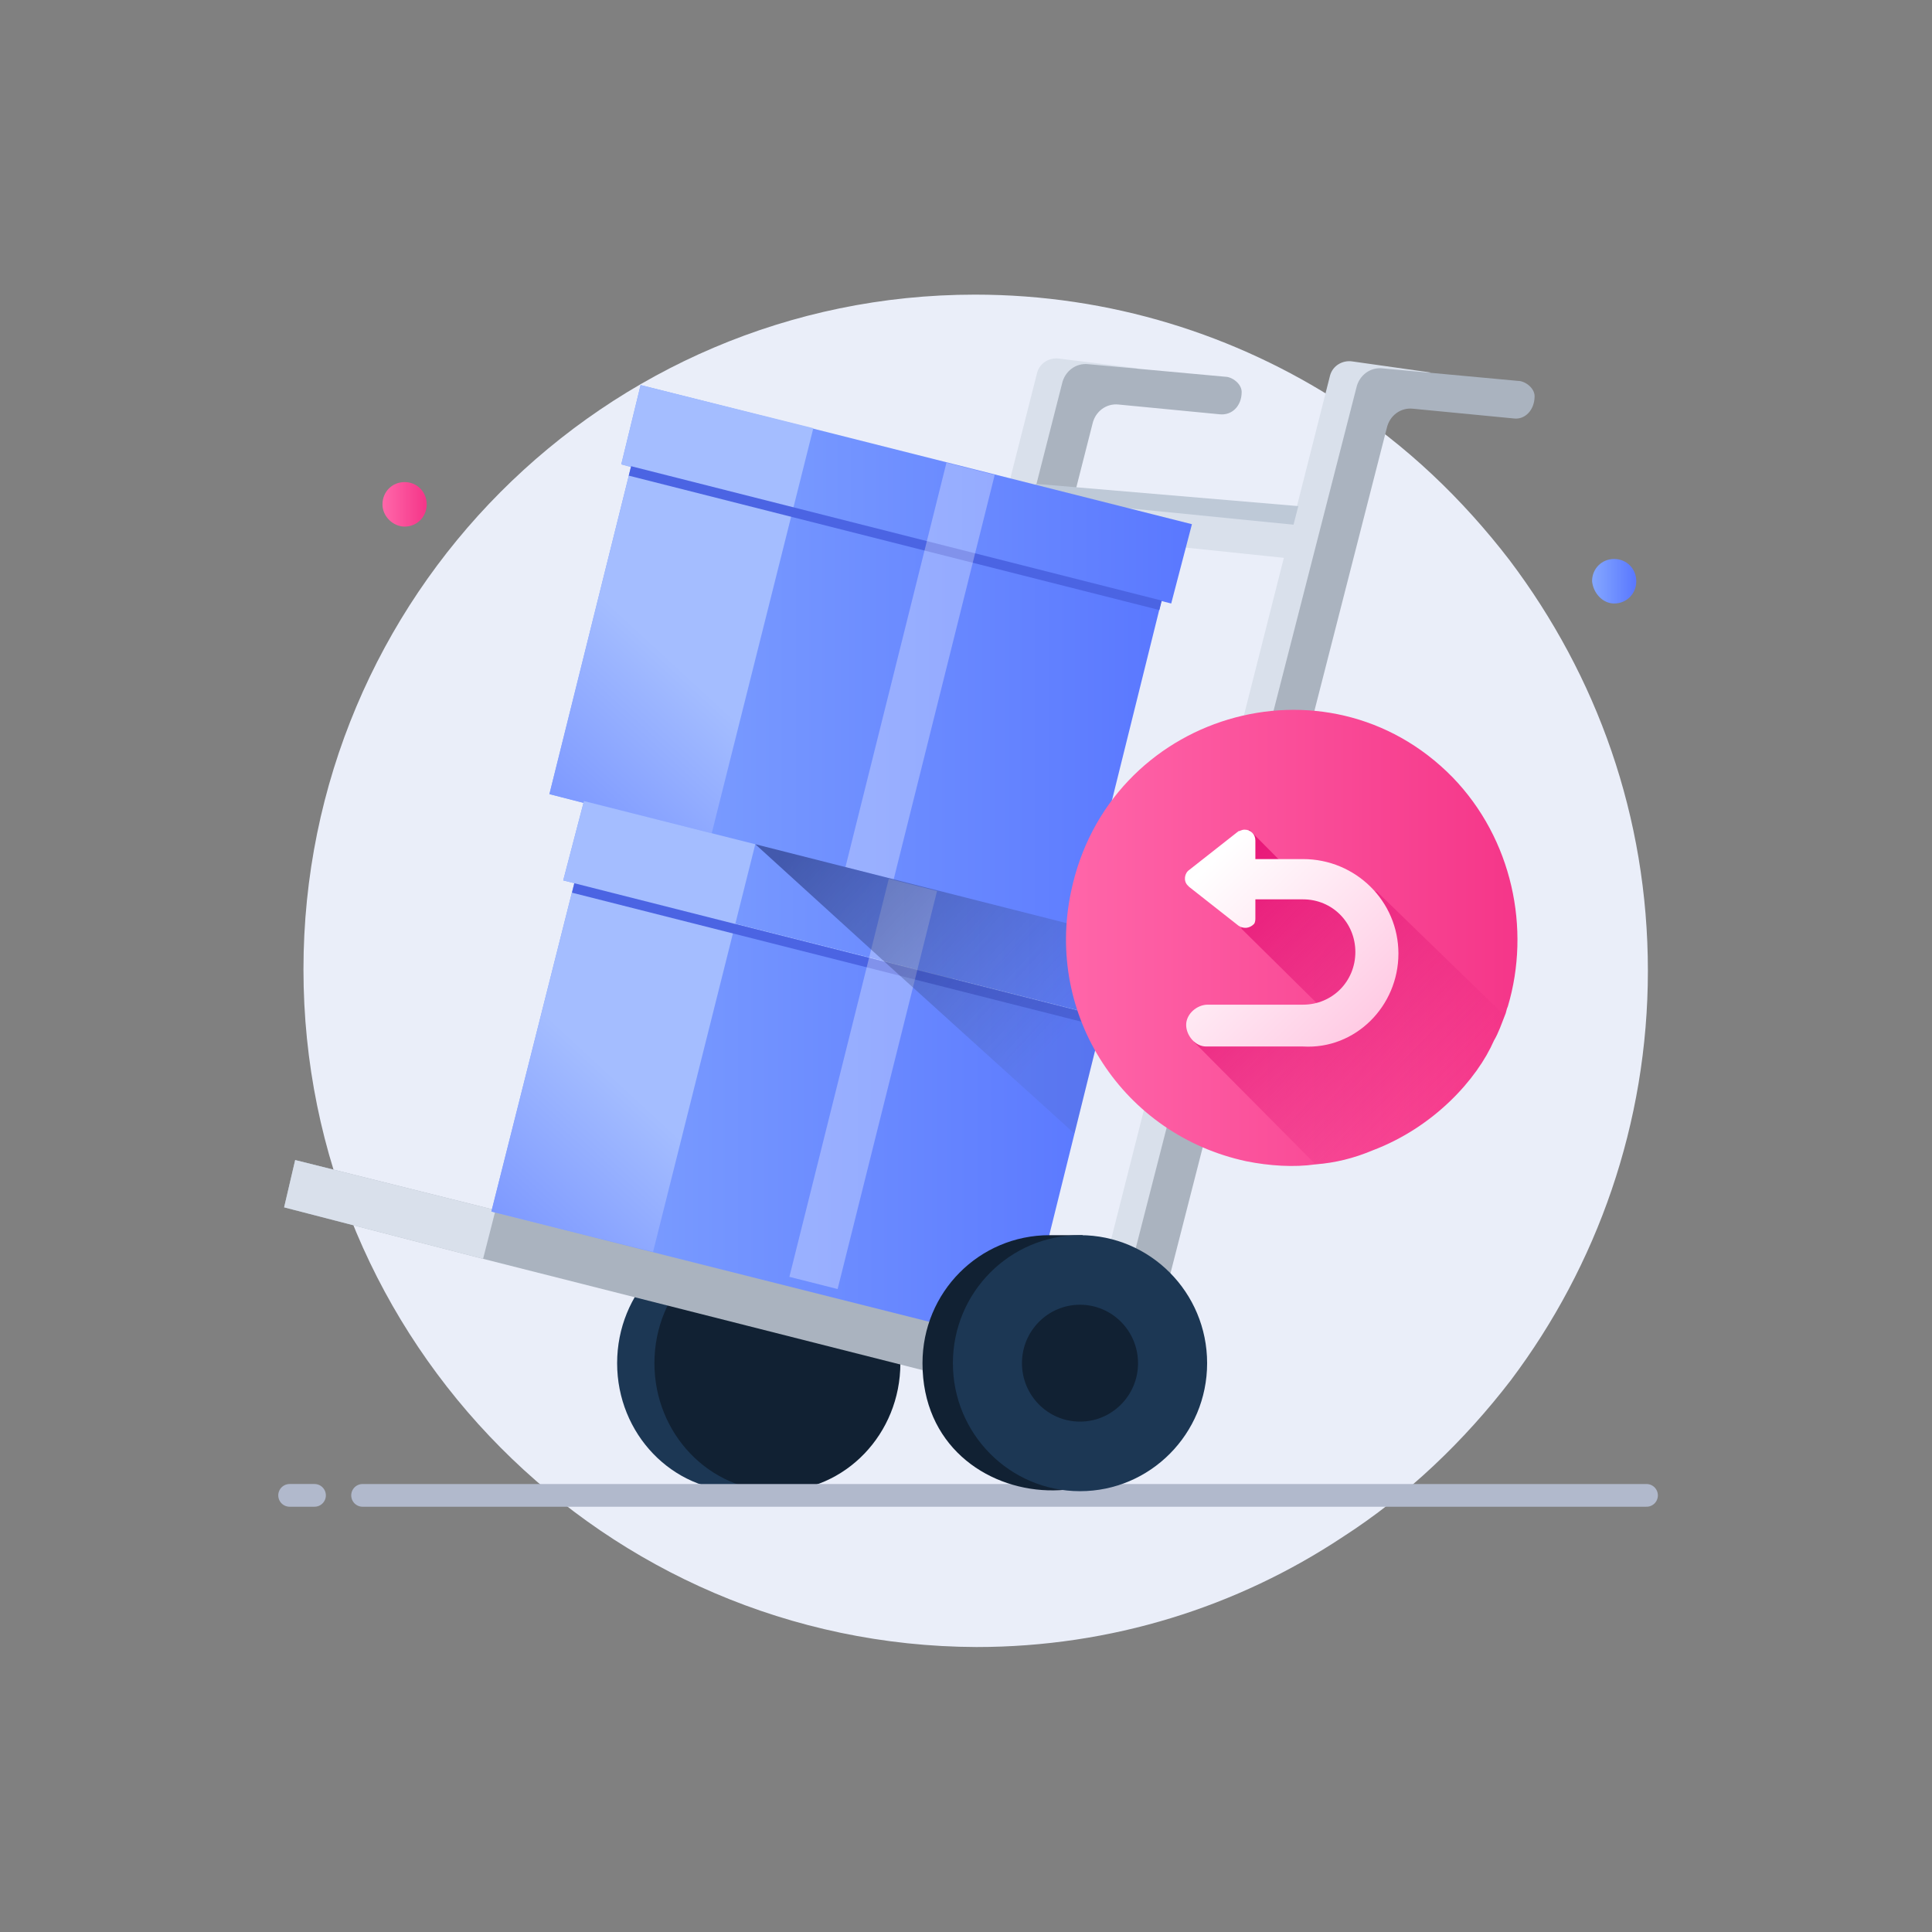 <svg width="200" height="200" viewBox="0 0 200 200" fill="none" xmlns="http://www.w3.org/2000/svg">
<rect x="0" y="0" width="200" height="200" fill="#808080" stroke="none"/>
<path d="M170.589 100.5C170.589 116.344 165.297 131.035 156.428 142.846C151.565 149.183 145.7 154.801 138.978 159.122C128.107 166.323 115.091 170.5 101.073 170.5C62.596 170.356 31.414 138.957 31.414 100.356C31.414 61.755 62.596 30.5 100.93 30.5C114.948 30.5 127.964 34.677 138.835 41.735C145.557 46.056 151.422 51.673 156.285 58.01C165.297 69.965 170.589 84.512 170.589 100.5Z" fill="#EAEEF9"/>
<path d="M167.097 62.474C168.385 62.474 169.386 61.466 169.386 60.17C169.386 58.873 168.385 57.865 167.097 57.865C165.81 57.865 164.809 58.873 164.809 60.17C164.952 61.466 165.953 62.474 167.097 62.474Z" fill="url(#paint0_linear_1739_7175)"/>
<path d="M41.882 54.514C43.17 54.514 44.171 53.506 44.171 52.21C44.171 50.913 43.17 49.905 41.882 49.905C40.595 49.905 39.594 50.913 39.594 52.21C39.594 53.506 40.738 54.514 41.882 54.514Z" fill="url(#paint1_linear_1739_7175)"/>
<path d="M76.615 154.367C83.646 154.367 89.345 148.435 89.345 141.116C89.345 133.798 83.646 127.865 76.615 127.865C69.584 127.865 63.885 133.798 63.885 141.116C63.885 148.435 69.584 154.367 76.615 154.367Z" fill="#1C3754"/>
<path d="M83.195 147.742H80.191V154.224H83.195V147.742Z" fill="#1C3754"/>
<path d="M80.476 154.367C87.507 154.367 93.207 148.435 93.207 141.116C93.207 133.798 87.507 127.865 80.476 127.865C73.446 127.865 67.746 133.798 67.746 141.116C67.746 148.435 73.446 154.367 80.476 154.367Z" fill="#112133"/>
<path d="M109.228 144.428H106.367V154.366H109.228V144.428Z" fill="#112133"/>
<path d="M117.81 38.133L111.516 39.285L86.771 136.507L82.766 135.499L107.368 38.565C107.654 37.556 108.655 36.98 109.657 37.124L117.81 38.133Z" fill="#D9E0EB"/>
<path d="M128.537 40.582C128.537 39.718 127.536 38.998 126.821 38.998L112.66 37.701C111.373 37.557 110.228 38.421 109.942 39.718L85.34 136.22L89.345 137.228L113.089 43.895C113.375 42.598 114.519 41.734 115.807 41.878L126.248 42.886C127.536 43.03 128.537 42.022 128.537 40.582Z" fill="#AAB3BF"/>
<path d="M98.356 137.227L97.212 142.268L50.009 130.313L29.412 124.984L30.556 120.087L51.297 125.272L98.356 137.227Z" fill="#AAB3BF"/>
<path d="M51.297 125.272L50.009 130.313L29.412 124.984L30.556 120.087L51.297 125.272Z" fill="#D9E0EB"/>
<path d="M148.134 38.565L141.84 39.717L117.095 136.939L113.09 135.931L137.692 38.853C137.978 37.845 138.98 37.269 139.981 37.413L148.134 38.565Z" fill="#D9E0EB"/>
<path d="M158.861 41.014C158.861 40.15 157.86 39.43 157.145 39.43L143.127 38.134C141.84 37.99 140.696 38.854 140.409 40.15L115.664 136.652L119.669 137.661L143.556 44.327C143.842 43.031 144.987 42.167 146.274 42.311L156.716 43.319C157.86 43.463 158.861 42.455 158.861 41.014Z" fill="#AAB3BF"/>
<path d="M133.544 55.705L106.367 53.545L107.225 50.088L134.402 52.392L133.544 55.705Z" fill="#BEC9D7"/>
<path d="M135.404 58.01L105.08 54.841L105.938 51.528L136.262 54.553L135.404 58.01Z" fill="#D9E0EB"/>
<path d="M122.245 100.499L95.211 98.339L96.069 94.882L123.103 97.186L122.245 100.499Z" fill="#BEC9D7"/>
<path d="M124.105 102.804L93.781 99.635L94.639 96.322L124.963 99.347L124.105 102.804Z" fill="#D9E0EB"/>
<path d="M113.803 132.908L86.769 130.604L87.628 127.291L114.662 129.452L113.803 132.908Z" fill="#AAB3BF"/>
<path d="M115.664 135.068L85.34 132.044L86.198 128.587L116.522 131.612L115.664 135.068Z" fill="#D9E0EB"/>
<path d="M37.535 154.801H170.447" stroke="#B1B9CC" stroke-width="2.353" stroke-miterlimit="10" stroke-linecap="round" stroke-linejoin="round"/>
<path d="M29.982 154.8H32.557" stroke="#B1B9CC" stroke-width="2.353" stroke-miterlimit="10" stroke-linecap="round" stroke-linejoin="round"/>
<path d="M123.389 54.265L121.243 62.474L64.314 48.071L66.317 39.861L123.389 54.265Z" fill="url(#paint2_linear_1739_7175)"/>
<path d="M120.24 62.187L111.801 96.178L56.875 82.207L65.314 48.359L120.24 62.187Z" fill="url(#paint3_linear_1739_7175)"/>
<path d="M84.195 44.326L73.61 86.528L56.875 82.207L65.314 48.359L64.313 48.071L66.315 39.861L84.195 44.326Z" fill="url(#paint4_linear_1739_7175)"/>
<path d="M65.332 48.261L65.088 49.238L120.02 63.15L120.264 62.172L65.332 48.261Z" fill="#4B64E3"/>
<path opacity="0.3" d="M97.977 47.896L87.441 90.08L92.435 91.345L102.971 49.16L97.977 47.896Z" fill="white"/>
<path d="M117.379 97.331L115.376 105.541L114.232 105.253L91.489 99.492L58.305 91.138L60.45 82.928L78.187 87.393L117.379 97.331Z" fill="url(#paint5_linear_1739_7175)"/>
<path d="M114.232 105.253L111.229 117.352L105.793 139.245L50.867 125.418L59.449 91.426L91.49 99.492L114.232 105.253Z" fill="url(#paint6_linear_1739_7175)"/>
<path d="M78.187 87.393L67.603 129.594L50.867 125.418L59.449 91.426L58.305 91.138L60.451 82.928L78.187 87.393Z" fill="url(#paint7_linear_1739_7175)"/>
<path d="M59.457 91.433L59.213 92.411L114.145 106.322L114.389 105.345L59.457 91.433Z" fill="#4B64E3"/>
<path opacity="0.3" d="M92.008 90.971L81.717 132.178L86.711 133.442L97.002 92.236L92.008 90.971Z" fill="white"/>
<path d="M111.945 128.297L112.088 127.865H108.655C101.361 127.865 95.496 133.771 95.496 141.116C95.496 157.968 121.386 159.264 121.672 141.404C121.815 134.923 117.667 129.738 111.945 128.297Z" fill="#112133"/>
<path d="M111.802 154.367C119.07 154.367 124.961 148.435 124.961 141.116C124.961 133.798 119.07 127.865 111.802 127.865C104.534 127.865 98.643 133.798 98.643 141.116C98.643 148.435 104.534 154.367 111.802 154.367Z" fill="#1C3754"/>
<path d="M111.801 147.165C115.118 147.165 117.808 144.457 117.808 141.116C117.808 137.775 115.118 135.066 111.801 135.066C108.483 135.066 105.793 137.775 105.793 141.116C105.793 144.457 108.483 147.165 111.801 147.165Z" fill="#112133"/>
<path opacity="0.5" d="M117.38 97.331L115.377 105.541L114.233 105.253L111.229 117.351L91.49 99.491L78.188 87.393L117.38 97.331Z" fill="url(#paint8_linear_1739_7175)"/>
<path d="M156.092 104.181C155.932 104.501 155.933 104.822 155.773 105.143C155.455 105.945 155.136 106.907 154.659 107.708C152.907 111.717 148.449 116.687 142.08 119.092C140.169 119.893 138.258 120.375 136.189 120.535C133.959 120.856 131.412 120.695 129.023 120.214C116.285 117.489 108.165 105.143 110.872 92.316C114.693 73.878 137.303 67.144 150.359 80.452C156.569 86.865 158.48 96.164 156.092 104.181Z" fill="url(#paint9_linear_1739_7175)"/>
<path d="M155.751 105.126C155.433 105.928 155.114 106.89 154.637 107.691C152.885 111.7 148.427 116.67 142.058 119.075C140.147 119.877 138.237 120.358 136.167 120.518L123.588 107.852L125.976 106.088L136.963 104.484L128.524 96.147L127.569 90.535L129.32 85.886L134.893 91.497L142.536 92.299L155.751 105.126Z" fill="url(#paint10_linear_1739_7175)"/>
<path d="M144.764 98.713C144.764 93.261 140.306 88.932 134.892 88.932H129.956V87.008C129.956 86.367 129.479 85.886 128.842 85.886C128.523 85.886 128.364 86.046 128.205 86.046L123.11 90.054C122.632 90.375 122.473 91.177 122.951 91.658L123.11 91.818L128.205 95.826C128.683 96.147 129.32 96.147 129.797 95.666C129.956 95.506 129.956 95.185 129.956 95.025V93.101H134.892C137.918 93.101 140.306 95.506 140.306 98.552C140.306 101.598 137.918 104.003 134.892 104.003H125.02C123.906 104.003 122.791 104.965 122.791 106.088C122.791 107.21 123.747 108.333 124.861 108.333H134.892C140.306 108.653 144.764 104.164 144.764 98.713Z" fill="url(#paint11_linear_1739_7175)"/>
<defs>
<linearGradient id="paint0_linear_1739_7175" x1="164.956" y1="60.216" x2="169.299" y2="60.216" gradientUnits="userSpaceOnUse">
<stop stop-color="#83A6FF"/>
<stop offset="1" stop-color="#5A78FF"/>
</linearGradient>
<linearGradient id="paint1_linear_1739_7175" x1="39.71" y1="52.259" x2="44.053" y2="52.259" gradientUnits="userSpaceOnUse">
<stop stop-color="#FF66A9"/>
<stop offset="1" stop-color="#F53689"/>
</linearGradient>
<linearGradient id="paint2_linear_1739_7175" x1="64.315" y1="51.162" x2="123.344" y2="51.162" gradientUnits="userSpaceOnUse">
<stop stop-color="#83A6FF"/>
<stop offset="1" stop-color="#5A78FF"/>
</linearGradient>
<linearGradient id="paint3_linear_1739_7175" x1="56.889" y1="72.242" x2="120.239" y2="72.242" gradientUnits="userSpaceOnUse">
<stop stop-color="#83A6FF"/>
<stop offset="1" stop-color="#5A78FF"/>
</linearGradient>
<linearGradient id="paint4_linear_1739_7175" x1="67.275" y1="66.231" x2="42.742" y2="92.785" gradientUnits="userSpaceOnUse">
<stop stop-color="#A4BDFF"/>
<stop offset="1" stop-color="#5A78FF"/>
</linearGradient>
<linearGradient id="paint5_linear_1739_7175" x1="58.352" y1="94.27" x2="117.373" y2="94.27" gradientUnits="userSpaceOnUse">
<stop stop-color="#83A6FF"/>
<stop offset="1" stop-color="#5A78FF"/>
</linearGradient>
<linearGradient id="paint6_linear_1739_7175" x1="50.92" y1="115.352" x2="114.268" y2="115.352" gradientUnits="userSpaceOnUse">
<stop stop-color="#83A6FF"/>
<stop offset="1" stop-color="#5A78FF"/>
</linearGradient>
<linearGradient id="paint7_linear_1739_7175" x1="61.267" y1="109.297" x2="36.734" y2="135.851" gradientUnits="userSpaceOnUse">
<stop stop-color="#A4BDFF"/>
<stop offset="1" stop-color="#5A78FF"/>
</linearGradient>
<linearGradient id="paint8_linear_1739_7175" x1="86.925" y1="82.271" x2="111.928" y2="105.353" gradientUnits="userSpaceOnUse">
<stop offset="0.003" stop-color="#121E5C"/>
<stop offset="1" stop-color="#3D4B6D" stop-opacity="0.2"/>
</linearGradient>
<linearGradient id="paint9_linear_1739_7175" x1="110.192" y1="97.234" x2="157.098" y2="97.234" gradientUnits="userSpaceOnUse">
<stop stop-color="#FF66A9"/>
<stop offset="1" stop-color="#F53689"/>
</linearGradient>
<linearGradient id="paint10_linear_1739_7175" x1="124.429" y1="91.296" x2="148.66" y2="115.36" gradientUnits="userSpaceOnUse">
<stop stop-color="#E81778"/>
<stop offset="1" stop-color="#E01F79" stop-opacity="0"/>
</linearGradient>
<linearGradient id="paint11_linear_1739_7175" x1="140.842" y1="108.278" x2="123.721" y2="90.969" gradientUnits="userSpaceOnUse">
<stop offset="0.011" stop-color="#FFC9E3"/>
<stop offset="1" stop-color="white"/>
</linearGradient>
</defs>
</svg>
